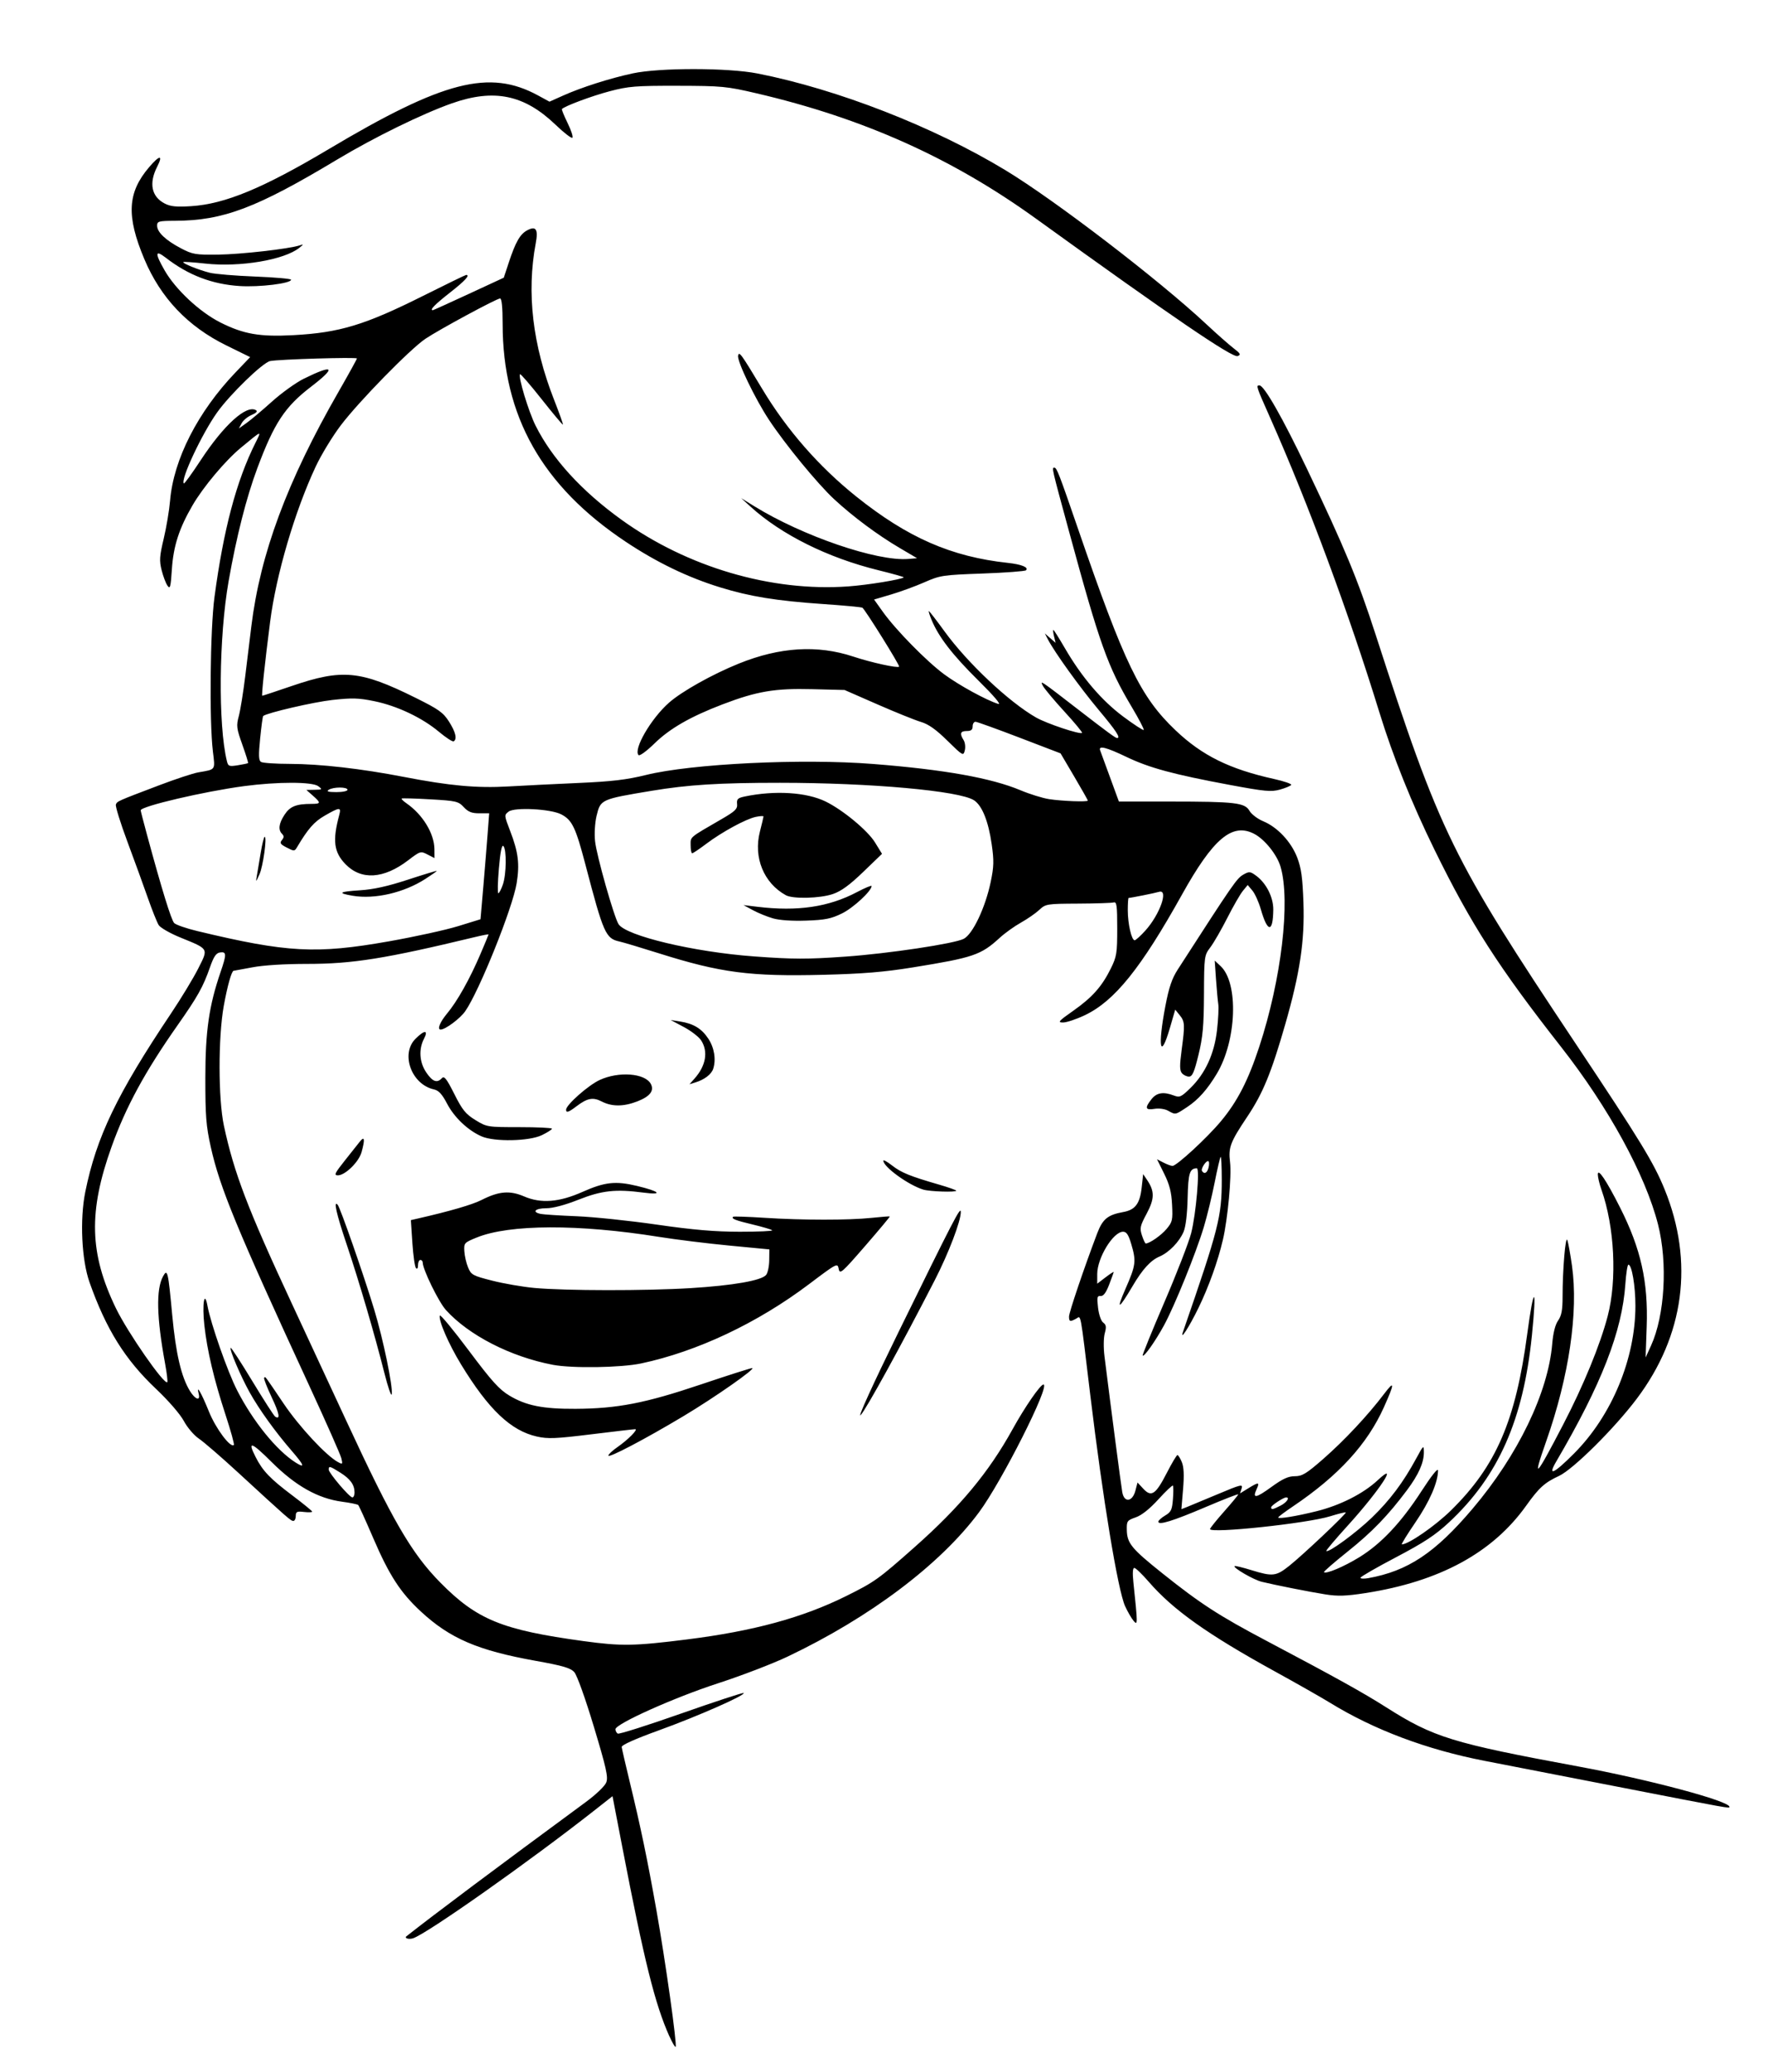 <?xml version="1.0" encoding="UTF-8" standalone="no"?>
<svg
   xmlns:dc="http://purl.org/dc/elements/1.1/"
   xmlns:cc="http://creativecommons.org/ns#"
   xmlns:rdf="http://www.w3.org/1999/02/22-rdf-syntax-ns#"
   xmlns:svg="http://www.w3.org/2000/svg"
   xmlns="http://www.w3.org/2000/svg"
   version="1.1"
   id="svg4211"
   viewBox="0 0 744.094 871.654"
   height="246mm"
   width="210mm">
  <defs
     id="defs4213" />
  <g
     transform="translate(0,-180.709)"
     id="layer1">
    <path
       id="path4805"
       d="m 281.766,1037.577 c -6.131,-13.699 -10.608,-31.673 -19.846,-79.665 l -4.133,-21.472 -7.548,5.932 c -27.499,21.612 -70.664,52.041 -76.411,53.865 -1.803,0.572 -3.797,-0.045 -2.765,-0.857 12.428,-9.771 36.806,-28.01 75.376,-56.392 4.439,-3.266 8.138,-6.807 8.728,-8.354 0.857,-2.246 0.002,-6.075 -5.231,-23.43 -3.625,-12.022 -7.087,-21.67 -8.233,-22.946 -1.598,-1.777 -4.736,-2.696 -16.321,-4.777 -24.298,-4.364 -36.011,-9.399 -48.251,-20.74 -8.616,-7.983 -13.303,-15.21 -20.073,-30.948 -3.142,-7.304 -5.968,-13.536 -6.28,-13.848 -0.312,-0.312 -3.35,-0.938 -6.75,-1.391 -10.203,-1.36 -19.593,-6.635 -29.675,-16.672 -8.666,-8.627 -10.338,-9.138 -6.724,-2.052 2.947,5.776 6.08,9.051 15.297,15.989 4.647,3.498 8.458,6.604 8.469,6.902 0.011,0.299 -1.538,0.361 -3.442,0.139 -2.99,-0.349 -3.462,-0.12 -3.462,1.682 0,1.148 -0.464,2.086 -1.031,2.086 -1.077,0 -2.223,-1.003 -23.205,-20.311 -7.074,-6.509 -14.519,-12.948 -16.544,-14.308 -2.044,-1.373 -4.861,-4.673 -6.333,-7.418 -1.537,-2.868 -6.449,-8.538 -11.692,-13.495 -13.046,-12.338 -21.023,-25.115 -28.001,-44.853 -3.341,-9.45 -4.141,-26.439 -1.79,-38.04 4.692,-23.157 13.324,-41.119 36.086,-75.095 4.28,-6.388 9.435,-14.899 11.457,-18.914 4.324,-8.586 4.628,-8.064 -7.634,-13.078 -4.252,-1.738 -8.306,-4.071 -9.009,-5.184 -0.703,-1.113 -2.758,-6.252 -4.566,-11.42 -1.808,-5.168 -5.687,-15.834 -8.619,-23.701 -2.933,-7.868 -5.109,-14.885 -4.838,-15.594 0.54,-1.406 0.42,-1.353 18.35,-8.157 6.8,-2.581 14.144,-5.001 16.321,-5.379 7.483,-1.299 7.134,-0.804 6.167,-8.748 -1.556,-12.79 -1.162,-51.401 0.664,-65.028 3.818,-28.505 9.188,-48.743 17.189,-64.773 2.727,-5.465 3.041,-5.566 -6.065,1.944 -6.516,5.374 -15.828,16.462 -20.368,24.253 -5.65,9.696 -8.058,17.164 -8.694,26.964 -0.485,7.471 -0.739,8.413 -1.845,6.833 -0.706,-1.007 -1.812,-3.935 -2.46,-6.505 -1.012,-4.019 -0.89,-5.876 0.874,-13.263 1.128,-4.724 2.334,-11.927 2.679,-16.008 1.469,-17.364 11.678,-37.363 27.53,-53.934 l 6.173,-6.453 -9.996,-4.906 c -16.237,-7.969 -27.678,-20.008 -34.55,-36.357 -7.642,-18.182 -7.119,-27.968 2.069,-38.703 4.404,-5.145 5.927,-5.211 3.342,-0.143 -3.558,6.974 -2.404,12.603 3.173,15.488 2.438,1.261 4.906,1.509 11.098,1.116 14.258,-0.904 30.306,-7.552 57.914,-23.99 48.345,-28.785 67.663,-33.733 88.153,-22.582 l 4.78,2.602 5.71,-2.554 c 7.796,-3.488 19.603,-7.254 29.291,-9.344 11.282,-2.433 40.115,-2.409 52.581,0.045 33.673,6.628 74.131,22.412 104.353,40.713 20.912,12.663 64.567,46.12 84.563,64.808 4.371,4.085 9.499,8.612 11.395,10.06 2.924,2.232 3.188,2.736 1.736,3.314 -2.155,0.857 -27.55,-16.443 -84.835,-57.792 -35.396,-25.549 -72.725,-42.286 -117.706,-52.775 -12.571,-2.931 -14.512,-3.116 -33.136,-3.154 -17.744,-0.036 -20.7,0.202 -28.685,2.309 -7.44,1.964 -18.743,6.172 -20.027,7.457 -0.189,0.189 0.877,2.832 2.369,5.874 1.492,3.042 2.405,5.838 2.029,6.213 -0.376,0.376 -3.55,-2.07 -7.055,-5.436 -13.176,-12.653 -25.856,-15.29 -43.587,-9.065 -12.384,4.348 -32.821,14.353 -48.28,23.636 -34.042,20.442 -47.987,25.72 -68.189,25.811 -7.052,0.032 -7.666,0.197 -7.666,2.058 0,2.727 3.593,6.14 10.014,9.511 4.918,2.582 6.098,2.783 15.704,2.668 9.448,-0.113 29.602,-2.393 34.226,-3.872 1.806,-0.578 1.804,-0.541 -0.042,0.963 -6.294,5.128 -25.031,8.285 -39.624,6.675 -4.896,-0.54 -9.061,-0.824 -9.256,-0.631 -0.514,0.508 6.591,3.365 11.223,4.513 2.182,0.541 10.756,1.251 19.052,1.578 8.296,0.327 15.084,0.925 15.084,1.33 0,1.563 -13.325,3.2 -21.649,2.66 -11.629,-0.754 -21.567,-4.554 -31.022,-11.859 -4.585,-3.543 -4.75,-2.084 -0.587,5.213 4.623,8.105 14.816,17.621 23.585,22.021 9.723,4.878 16.557,6.058 30.663,5.294 19.456,-1.053 30.059,-4.268 54.629,-16.562 9.645,-4.826 17.768,-8.775 18.052,-8.775 1.815,0 -0.436,2.451 -6.903,7.516 -6.269,4.91 -8.606,7.32 -7.1,7.32 0.175,0 6.963,-3.078 15.084,-6.84 l 14.766,-6.84 2.067,-6.266 c 2.878,-8.724 4.768,-12.049 7.76,-13.65 3.729,-1.996 4.734,-0.477 3.618,5.465 -3.91,20.813 -1.325,42.78 7.758,65.918 2.177,5.546 3.835,10.206 3.684,10.357 -0.151,0.151 -4.172,-4.656 -8.937,-10.681 -4.765,-6.025 -8.857,-10.761 -9.093,-10.525 -0.914,0.914 3.55,15.692 6.546,21.67 6.972,13.91 19.418,27.527 36.195,39.599 27.681,19.919 63.045,30.312 95.31,28.012 8.137,-0.58 22.543,-2.923 23.431,-3.811 0.164,-0.164 -4.682,-1.526 -10.769,-3.027 -21.264,-5.244 -40.749,-14.936 -53.711,-26.716 l -3.957,-3.596 5.44,3.361 c 20.375,12.588 51.797,23.34 64.962,22.229 l 3.637,-0.307 -7.346,-4.323 c -9.299,-5.473 -19.606,-13.142 -27.558,-20.504 -6.936,-6.422 -20.602,-23.065 -27.431,-33.407 -5.872,-8.893 -13.469,-24.671 -12.993,-26.986 0.41,-1.995 1.234,-0.859 10.158,14.003 10.353,17.242 23.863,32.692 39.59,45.279 21.612,17.295 39.994,25.333 63.815,27.905 5.745,0.62 8.834,1.884 7.607,3.111 -0.404,0.404 -8.625,1.019 -18.27,1.366 -16.741,0.603 -17.85,0.77 -24.46,3.675 -3.808,1.674 -10.139,3.992 -14.069,5.151 l -7.145,2.107 3.682,5.159 c 5.456,7.644 18.435,20.865 25.853,26.335 6.222,4.587 17.712,10.876 22.71,12.43 1.471,0.457 -1.705,-3.279 -8.51,-10.009 -10.757,-10.639 -16.56,-18.166 -19.528,-25.328 -0.845,-2.04 -1.36,-3.709 -1.144,-3.709 0.216,0 3.195,3.857 6.621,8.572 9.65,13.282 27.156,29.741 38.513,36.211 4.483,2.554 18.532,7.243 19.325,6.45 0.235,-0.234 -3.099,-4.266 -7.407,-8.96 -4.308,-4.693 -8.382,-9.558 -9.051,-10.81 -1.381,-2.58 -1.147,-2.424 14.938,10.02 11.893,9.2 15.612,11.93 16.255,11.93 1.646,0 -0.24,-2.887 -7.775,-11.898 -7.9,-9.447 -18.557,-24.252 -21.339,-29.645 l -1.276,-2.473 2.27,1.978 2.27,1.978 -0.662,-2.72 c -0.364,-1.496 -0.491,-2.72 -0.282,-2.72 0.209,0 2.402,3.48 4.874,7.734 7.063,12.155 15.439,21.971 24.514,28.727 4.495,3.346 8.379,5.878 8.631,5.626 0.252,-0.252 -2.024,-4.617 -5.057,-9.701 -10.07,-16.875 -13.431,-26.274 -26.286,-73.505 -7.521,-27.635 -7.405,-27.131 -6.246,-27.131 0.993,0 1.974,2.53 9.776,25.223 19.74,57.416 26.409,71.208 41.244,85.3 11.173,10.613 22.691,16.298 41.448,20.458 4.224,0.937 7.463,2.055 7.197,2.486 -0.266,0.43 -2.387,1.315 -4.713,1.965 -3.703,1.035 -6.323,0.792 -21.044,-1.947 -23.755,-4.421 -33.96,-7.181 -43.541,-11.775 -8.565,-4.107 -11.918,-4.943 -11.106,-2.767 0.254,0.68 2.131,5.799 4.172,11.375 l 3.711,10.139 21.404,0.009 c 27.625,0.011 31.59,0.473 33.56,3.905 0.826,1.44 3.422,3.412 5.769,4.382 6.01,2.486 11.755,8.614 14.313,15.268 1.705,4.435 2.257,8.422 2.627,18.968 0.565,16.112 -1.468,29.677 -7.685,51.297 -5.861,20.381 -9.388,28.958 -15.924,38.73 -7.21,10.779 -8.042,12.975 -7.277,19.213 0.707,5.77 -0.955,23.777 -3.009,32.601 -2.11,9.066 -5.96,19.799 -10.3,28.715 -3.921,8.055 -7.963,14.278 -6.469,9.959 14.998,-43.356 16.292,-48.432 16.292,-63.922 0,-5.554 -0.216,-9.882 -0.48,-9.618 -0.264,0.264 -1.398,5.123 -2.519,10.798 -1.122,5.675 -3.173,14.101 -4.558,18.725 -3.262,10.886 -12.37,33.358 -16.797,41.444 -3.66,6.685 -8.31,13.264 -8.933,12.64 -0.204,-0.204 3.898,-10.294 9.116,-22.423 5.218,-12.128 10.301,-25.232 11.295,-29.12 2.033,-7.95 3.715,-27.279 2.371,-27.255 -3.012,0.052 -3.621,2.025 -3.864,12.51 -0.156,6.71 -0.796,12.052 -1.703,14.2 -1.783,4.222 -6.171,8.734 -10.138,10.424 -3.721,1.585 -7.141,5.326 -11.265,12.324 -5.929,10.061 -7.141,10.584 -3.083,1.332 4.417,-10.072 4.619,-11.64 2.441,-18.975 -1.149,-3.869 -1.988,-5.125 -3.423,-5.125 -4.161,0 -10.881,11.006 -10.881,17.822 l 0,4.04 3.462,-2.641 c 1.904,-1.452 3.462,-2.476 3.461,-2.276 -4.5e-4,0.201 -0.856,2.59 -1.902,5.31 -1.32,3.435 -2.416,4.897 -3.588,4.787 -1.462,-0.137 -1.607,0.522 -1.083,4.946 0.347,2.933 1.273,5.593 2.176,6.254 1.25,0.915 1.384,1.831 0.652,4.481 -0.528,1.912 -0.579,6.058 -0.119,9.731 2.814,22.494 6.989,54.385 7.48,57.145 0.809,4.544 4.307,4.096 5.546,-0.709 l 0.87,-3.376 2.451,2.643 c 3.388,3.654 5.209,2.415 9.911,-6.743 2.1,-4.091 4.098,-7.44 4.44,-7.442 0.342,-0.002 1.174,1.328 1.848,2.957 0.859,2.074 1.016,5.484 0.525,11.385 l -0.702,8.423 2.315,-0.907 c 1.273,-0.499 7.125,-2.934 13.003,-5.411 9.723,-4.098 10.628,-4.316 10.024,-2.413 l -0.664,2.091 3.446,-2.13 c 4.413,-2.727 4.904,-2.679 3.525,0.347 -1.858,4.078 -0.33,3.853 6.226,-0.917 4.713,-3.429 7.104,-4.527 9.861,-4.527 3.11,0 4.854,-1.062 11.993,-7.303 8.847,-7.734 18.82,-18.39 25.591,-27.344 4.501,-5.952 4.474,-4.538 -0.11,5.653 -7.019,15.606 -19.126,28.795 -38.294,41.715 -3.4,2.292 -6.182,4.378 -6.182,4.637 0,0.728 7.609,-0.512 16.152,-2.632 9.939,-2.466 19.677,-7.397 25.697,-13.01 9.39,-8.756 0.631,4.524 -12.549,19.027 -5.176,5.695 -9.249,10.517 -9.051,10.715 0.889,0.889 12.572,-7.665 19.181,-14.044 7.598,-7.333 13.193,-14.79 18.636,-24.833 3.099,-5.719 3.217,-5.817 3.239,-2.688 0.03,4.4 -2.21,9.438 -7.114,15.997 -7.961,10.647 -14.67,17.588 -24.934,25.794 -5.707,4.563 -10.202,8.47 -9.991,8.681 0.879,0.879 8.393,-2.293 14.885,-6.284 9.19,-5.65 17.607,-14.592 26.127,-27.758 4.256,-6.576 6.975,-9.978 6.979,-8.73 0.013,4.921 -3.528,13.069 -9.45,21.742 -3.51,5.141 -6.108,9.348 -5.773,9.348 2.81,0 14.083,-7.799 20.732,-14.342 18.97,-18.668 27.169,-37.657 32.058,-74.246 2.8,-20.956 4.103,-20.489 1.952,0.699 -3.61,35.551 -14.123,59.259 -34.848,78.585 -5.767,5.377 -10.519,8.509 -22.317,14.71 -8.245,4.333 -14.99,8.216 -14.99,8.63 0,0.414 1.447,0.495 3.215,0.181 16.709,-2.972 28.201,-10.612 44.002,-29.253 19.083,-22.513 31.78,-48.823 33.5,-69.413 0.379,-4.536 1.257,-7.997 2.468,-9.723 1.435,-2.046 1.88,-4.407 1.88,-9.987 0,-11.469 1.223,-26.003 2.008,-23.859 0.384,1.048 1.263,5.908 1.953,10.798 2.75,19.476 -1.227,46.525 -10.864,73.883 -5.94,16.863 -4.598,15.529 7.199,-7.16 8.504,-16.354 15.516,-33.437 18.684,-45.518 4.009,-15.287 2.915,-37.546 -2.617,-53.219 -0.84,-2.38 -1.528,-5.266 -1.528,-6.412 0,-2.849 3.578,2.471 9.363,13.924 8.775,17.371 11.869,31.218 11.204,50.156 l -0.454,12.931 2.276,-4.98 c 5.801,-12.694 7.076,-34.797 2.943,-51.026 -5.291,-20.78 -20.773,-49.123 -40.766,-74.628 -26.424,-33.711 -37.927,-51.623 -53.313,-83.017 -9.63,-19.648 -17.457,-39.162 -23.212,-57.864 -12.902,-41.932 -29.794,-87.474 -45.913,-123.787 -5.984,-13.48 -6.057,-13.701 -4.544,-13.701 1.98,0 9.778,13.686 20.009,35.114 15.914,33.331 21.331,46.409 28.886,69.733 27.204,83.992 31.977,93.748 84.193,172.108 27.306,40.978 32.876,50.102 37.447,61.337 12.413,30.512 8.299,61.442 -11.71,88.041 -9.372,12.459 -26.751,29.711 -32.731,32.493 -6.108,2.841 -8.395,4.916 -13.874,12.586 -14.115,19.761 -36.398,31.86 -67.622,36.715 -8.142,1.266 -11.638,1.382 -16.815,0.556 -6.899,-1.1 -20.984,-3.889 -26.822,-5.311 -3.399,-0.827 -12.148,-5.885 -11.427,-6.605 0.201,-0.201 3.348,0.556 6.994,1.683 9.022,2.786 10.458,2.629 15.976,-1.757 5.848,-4.647 24.271,-22.047 23.82,-22.497 -0.179,-0.179 -3.13,0.548 -6.559,1.616 -9.637,2.999 -50.556,7.353 -50.556,5.378 0,-0.388 2.671,-3.717 5.935,-7.399 3.264,-3.682 5.935,-6.92 5.935,-7.197 0,-0.277 -6.15,2.115 -13.667,5.314 -13.905,5.918 -19.963,7.792 -19.963,6.177 0,-0.495 1.292,-1.663 2.872,-2.596 2.477,-1.463 2.927,-2.411 3.275,-6.89 0.222,-2.856 0.216,-5.416 -0.013,-5.688 -0.229,-0.272 -2.973,2.318 -6.098,5.755 -3.676,4.042 -7.043,6.723 -9.536,7.591 -3.634,1.266 -3.849,1.567 -3.774,5.29 0.113,5.623 1.962,7.876 15.018,18.297 16.011,12.78 23.712,17.772 43.755,28.362 29.126,15.39 40.65,21.788 50.414,27.989 19.928,12.657 27.798,15.077 81.061,24.926 29.61,5.476 63.383,14.502 63.383,16.941 0,0.721 0.889,0.881 -47.478,-8.541 -22.033,-4.292 -46.99,-9.146 -55.461,-10.787 -24.441,-4.734 -46.641,-13.071 -65.212,-24.49 -3.536,-2.174 -13.996,-8.116 -23.244,-13.203 -28.201,-15.513 -42.765,-25.855 -52.923,-37.58 -2.825,-3.261 -5.595,-5.93 -6.156,-5.93 -0.655,0 -0.797,2.119 -0.397,5.935 1.871,17.841 1.874,18.464 0.079,16.321 -0.911,-1.088 -2.513,-3.858 -3.558,-6.155 -3.035,-6.668 -9.409,-45.304 -14.656,-88.845 -4.378,-36.33 -3.808,-33.26 -5.966,-32.105 -2.584,1.383 -2.972,1.262 -2.972,-0.93 0,-1.741 6.363,-20.524 11.836,-34.938 2.312,-6.09 4.441,-7.832 11.026,-9.022 4.991,-0.902 6.958,-3.513 7.7,-10.223 l 0.632,-5.716 1.699,2.525 c 3.16,4.697 3.107,7.875 -0.235,14.121 -2.774,5.183 -2.973,6.106 -1.968,9.149 0.614,1.862 1.327,3.385 1.584,3.385 1.614,0 6.478,-3.384 8.757,-6.092 2.474,-2.94 2.661,-3.757 2.334,-10.23 -0.27,-5.352 -1.072,-8.479 -3.35,-13.077 l -2.995,-6.043 2.708,1.401 c 1.49,0.77 3.207,1.401 3.817,1.401 1.749,0 14.477,-11.728 20.326,-18.73 6.964,-8.336 11.513,-17.167 16.207,-31.461 9.293,-28.301 13.177,-61.127 8.95,-75.65 -1.484,-5.099 -6.696,-11.592 -11.15,-13.892 -9.195,-4.748 -17.203,1.991 -30.291,25.489 -17.303,31.065 -28.395,44.85 -40.887,50.812 -3.567,1.702 -7.716,3.095 -9.219,3.095 -2.416,0 -1.924,-0.569 4.225,-4.887 8.049,-5.653 12.126,-10.235 15.89,-17.863 2.449,-4.963 2.685,-6.438 2.685,-16.815 0,-9.642 -0.226,-11.31 -1.484,-10.948 -0.816,0.235 -7.574,0.458 -15.019,0.495 -13.187,0.065 -13.607,0.134 -16.321,2.656 -1.532,1.424 -5.011,3.831 -7.731,5.35 -2.72,1.518 -6.726,4.392 -8.902,6.385 -7.92,7.255 -11.052,8.321 -36.598,12.452 -12.077,1.953 -20.986,2.689 -37.606,3.107 -30.818,0.774 -43.258,-0.848 -69.182,-9.023 -7.637,-2.408 -15.12,-4.649 -16.63,-4.978 -5.823,-1.272 -6.734,-3.328 -14.335,-32.321 -4.128,-15.747 -5.605,-18.811 -10.216,-21.195 -4.414,-2.282 -19.582,-3.07 -22.115,-1.148 -1.906,1.446 -1.897,1.563 0.681,8.256 3.385,8.792 3.997,13.736 2.701,21.847 -1.651,10.333 -15.765,45.467 -21.644,53.878 -2.172,3.108 -8.359,7.721 -10.354,7.721 -1.57,0 -0.291,-3.158 2.756,-6.805 4.234,-5.068 9.486,-14.425 13.949,-24.851 1.903,-4.446 3.46,-8.208 3.46,-8.361 0,-0.152 -2.559,0.339 -5.687,1.093 -37.817,9.11 -51.541,11.305 -70.656,11.302 -9.528,-0.002 -18.433,0.556 -23.084,1.446 -4.165,0.797 -7.701,1.449 -7.859,1.449 -0.841,0 -2.671,6.523 -4.164,14.837 -2.367,13.183 -2.332,39.123 0.068,50.334 4.26,19.895 10.017,34.968 28.565,74.79 7.348,15.777 17.69,38.032 22.981,49.456 19.449,41.993 27.469,55.774 39.605,68.055 15.392,15.576 25.937,19.873 60.292,24.57 15.876,2.171 21.262,2.082 43.521,-0.718 27.937,-3.514 48.605,-9.147 66.903,-18.232 12.059,-5.988 13.522,-7.034 28.951,-20.706 19.038,-16.869 31.147,-31.449 41.119,-49.508 5.171,-9.364 11.682,-18.793 12.978,-18.793 3.07,0 -17.507,40.791 -27.112,53.746 -16.243,21.907 -45.86,44.228 -80.586,60.735 -6.302,2.996 -19.5,8.054 -29.329,11.242 -18.297,5.933 -43.093,17.046 -43.093,19.312 0,0.682 0.434,1.508 0.965,1.836 0.531,0.328 12.567,-3.485 26.747,-8.474 14.18,-4.988 25.991,-8.861 26.247,-8.605 0.877,0.877 -19.433,9.823 -35.455,15.617 -10.196,3.687 -15.976,6.271 -15.881,7.099 0.082,0.716 1.55,7.088 3.261,14.16 4.755,19.643 7.488,32.76 11.337,54.402 3.803,21.386 8.799,56.902 8.103,57.599 -0.236,0.236 -1.392,-1.722 -2.569,-4.351 z M 538.984,814.174 c 2.559,-1.323 3.991,-3.437 2.329,-3.437 -1.157,0 -6.335,3.408 -6.335,4.17 0,1.105 0.699,0.977 4.006,-0.733 z m -389.764,-5.48 c 0,-3.237 -1.762,-5.709 -5.958,-8.357 -4.401,-2.778 -4.923,-2.919 -4.923,-1.329 0,1.436 8.748,11.729 9.968,11.729 0.502,0 0.913,-0.919 0.913,-2.043 z m 513.31,-16.503 c 15.839,-15.918 25.763,-39.832 25.763,-62.082 0,-8.387 -1.517,-17.295 -2.945,-17.295 -0.403,0 -0.982,3.672 -1.287,8.16 -1.352,19.875 -10.02,42.12 -29.1,74.678 -3.762,6.42 -1.01,5.161 7.57,-3.461 z m -539.696,-0.98 c -6.926,-7.992 -13.679,-17.359 -17.709,-24.565 -3.764,-6.731 -8.666,-18.215 -8.042,-18.84 0.216,-0.216 4.315,6.082 9.109,13.996 4.794,7.914 9.121,14.64 9.617,14.946 2.287,1.413 1.802,-1.237 -1.51,-8.242 -1.979,-4.187 -3.388,-7.822 -3.132,-8.078 0.579,-0.579 -0.154,-1.548 8.258,10.909 6.567,9.726 17.906,21.906 22.86,24.557 1.904,1.019 2.002,0.897 1.362,-1.673 -0.38,-1.525 -6.447,-15.235 -13.482,-30.467 -30.534,-66.112 -37.634,-83.312 -41.441,-100.396 -1.984,-8.905 -2.312,-13.065 -2.301,-29.179 0.013,-19.734 1.551,-30.368 6.45,-44.607 2.518,-7.317 2.482,-8.526 -0.241,-8.132 -1.684,0.244 -2.663,1.679 -4.263,6.251 -2.897,8.278 -5.142,12.29 -13.684,24.455 -13.682,19.485 -21.683,34.208 -27.698,50.967 -9.823,27.371 -9.362,44.975 1.783,68 4.95,10.227 20.412,32.47 21.638,31.127 0.233,-0.255 -0.19,-3.803 -0.941,-7.883 -3.553,-19.317 -3.832,-31.139 -0.866,-36.598 1.875,-3.449 2.161,-2.246 3.89,16.334 1.498,16.104 3.801,25.95 7.457,31.885 2.253,3.657 4.51,4.331 3.664,1.094 -1.102,-4.213 1.196,-0.196 4.326,7.561 2.886,7.153 9.081,15.437 10.49,14.027 0.268,-0.268 -1.314,-5.981 -3.515,-12.697 -4.841,-14.772 -7.7,-26.851 -8.905,-37.619 -0.994,-8.885 0.024,-15.199 1.319,-8.181 1.394,7.552 8.473,27.731 12.454,35.502 6.735,13.145 16.678,25.395 24.707,30.442 4.048,2.544 3.571,1.135 -1.658,-4.897 z M 508.612,672.057 c 0.314,-1.2 0.329,-2.424 0.035,-2.719 -0.776,-0.776 -3.378,3.054 -2.757,4.057 0.925,1.496 2.137,0.9 2.723,-1.339 z M 355.761,583.204 c 18.12,-1.278 45.912,-5.454 49.849,-7.49 3.786,-1.958 9.075,-13.095 11.326,-23.848 1.363,-6.508 1.433,-8.954 0.454,-15.834 -1.387,-9.754 -4.036,-16.368 -7.453,-18.606 -6.08,-3.983 -43.488,-7.355 -81.687,-7.362 -25.498,-0.005 -38.57,0.81 -53.907,3.358 -21.48,3.569 -21.602,3.624 -23.267,10.563 -0.7,2.92 -0.972,7.475 -0.636,10.662 0.63,5.973 7.926,31.756 9.87,34.876 3.065,4.921 31.701,11.744 57.06,13.596 16.596,1.212 22.236,1.224 38.39,0.084 z m -30.477,-16.104 c -2.448,-0.711 -6.231,-2.256 -8.408,-3.434 l -3.956,-2.141 5.935,0.719 c 16.776,2.032 29.929,0.088 41.79,-6.175 3.4,-1.795 6.182,-2.95 6.182,-2.567 0,2.073 -7.711,9.206 -12.468,11.533 -4.579,2.24 -7.083,2.743 -15.059,3.023 -5.94,0.208 -11.253,-0.155 -14.017,-0.958 z m 5.44,-9.74 c -9.296,-5.129 -13.687,-15.89 -10.909,-26.734 0.832,-3.247 1.513,-6.126 1.513,-6.398 0,-0.271 -1.447,-0.193 -3.215,0.174 -4.164,0.864 -14.303,6.376 -20.926,11.377 -2.87,2.167 -5.511,3.94 -5.87,3.94 -0.359,0 -0.652,-1.522 -0.652,-3.381 0,-3.66 -0.819,-2.97 13.119,-11.043 5.663,-3.28 6.649,-4.247 6.429,-6.302 -0.22,-2.053 0.275,-2.54 3.202,-3.155 12.652,-2.655 25.99,-1.832 34.06,2.103 7.236,3.528 17.682,12.175 20.773,17.196 l 2.964,4.814 -7.929,7.636 c -5.734,5.522 -9.264,8.091 -12.754,9.281 -5.451,1.857 -16.819,2.14 -19.805,0.493 z m -167.121,19.427 c 10.858,-1.917 23.992,-4.795 29.188,-6.397 l 9.447,-2.912 1.167,-13.633 c 0.642,-7.498 1.46,-17.528 1.817,-22.288 l 0.65,-8.655 -4.14,0 c -3.201,0 -4.687,-0.591 -6.553,-2.604 -2.257,-2.435 -3.17,-2.648 -14.048,-3.275 -6.399,-0.369 -11.83,-0.522 -12.069,-0.341 -0.239,0.182 0.651,1.078 1.978,1.992 6.858,4.723 11.75,12.747 11.788,19.337 l 0.022,3.735 -2.936,-1.518 c -2.866,-1.482 -3.059,-1.424 -8.16,2.469 -10.282,7.847 -19.75,8.425 -26.355,1.611 -4.892,-5.047 -5.516,-9.946 -2.631,-20.664 0.919,-3.415 0.238,-3.392 -6.03,0.203 -4.533,2.6 -7.089,5.51 -11.787,13.422 -0.969,1.632 -1.205,1.635 -4.274,0.048 -2.699,-1.396 -3.043,-1.927 -2.033,-3.144 0.92,-1.109 0.937,-1.742 0.07,-2.609 -1.731,-1.731 -1.385,-4.368 1.064,-8.104 2.271,-3.465 4.891,-4.515 11.267,-4.515 4.044,0 4.115,-0.4 0.618,-3.478 l -2.72,-2.394 3.462,-0.063 c 3.26,-0.059 3.35,-0.147 1.542,-1.515 -2.506,-1.895 -17.106,-1.909 -31.223,-0.03 -16.804,2.238 -43.514,8.49 -43.514,10.186 0,0.269 1.162,4.777 2.582,10.019 6.293,23.229 10.281,36.171 11.531,37.42 0.742,0.742 5.103,2.25 9.691,3.352 37.847,9.089 49.998,9.744 80.59,4.343 z m -15.107,-19.186 c -6.652,-1.115 -5.861,-1.737 2.925,-2.299 5.789,-0.37 11.73,-1.684 20.301,-4.49 6.664,-2.181 12.117,-3.836 12.117,-3.677 0,0.159 -2.182,1.689 -4.848,3.4 -9.039,5.8 -21.212,8.62 -30.495,7.065 z m -40.38,-8.486 c 0.275,-1.632 1.003,-5.972 1.616,-9.644 0.613,-3.672 1.356,-6.677 1.651,-6.677 1.066,0 -0.66,12.448 -2.195,15.826 -1.543,3.397 -1.563,3.406 -1.072,0.495 z m 373.927,23.133 c 6.14,-6.796 9.93,-17.621 5.704,-16.292 -1.556,0.489 -11.862,2.556 -12.746,2.556 -0.198,0 -0.357,2.337 -0.354,5.193 0.006,5.701 1.591,12.611 2.893,12.611 0.455,0 2.481,-1.831 4.503,-4.068 z M 211.656,552.824 c 1.487,-4.363 1.611,-14.736 0.194,-16.153 -0.656,-0.656 -1.288,2.507 -1.888,9.438 -0.496,5.733 -0.602,10.424 -0.236,10.424 0.366,0 1.234,-1.669 1.929,-3.709 z m 246.17,-35.275 c 0,-0.225 -2.58,-4.786 -5.734,-10.137 l -5.734,-9.728 -17.263,-6.611 c -9.495,-3.636 -17.819,-6.641 -18.499,-6.678 -0.68,-0.037 -1.236,0.823 -1.236,1.911 0,1.451 -0.659,1.978 -2.473,1.978 -2.71,0 -3.075,1.042 -1.339,3.821 0.624,0.999 0.851,2.942 0.505,4.319 -0.612,2.438 -0.805,2.331 -7.324,-4.074 -4.81,-4.725 -7.947,-6.948 -11.138,-7.894 -2.443,-0.724 -10.674,-4.043 -18.29,-7.376 l -13.848,-6.06 -13.703,-0.347 c -15.659,-0.397 -23.216,0.885 -37.608,6.376 -13.55,5.171 -22.242,10.159 -28.682,16.461 -3.229,3.159 -6.243,5.372 -6.698,4.917 -2.348,-2.348 5.228,-15.401 12.815,-22.079 5.419,-4.77 18.328,-11.99 29.448,-16.471 17.231,-6.944 33.024,-7.903 48.074,-2.92 7.615,2.521 18.619,4.939 19.314,4.244 0.426,-0.426 -14.337,-24.103 -15.461,-24.797 -0.409,-0.253 -7.827,-0.947 -16.485,-1.542 -19.732,-1.357 -30.846,-3.159 -43.422,-7.038 -13.646,-4.209 -26.652,-10.492 -39.683,-19.17 -35.197,-23.44 -51.811,-52.85 -51.823,-91.736 -0.002,-6.894 -0.375,-10.633 -1.062,-10.633 -1.412,0 -25.557,13.032 -31.407,16.952 -6.467,4.333 -28.093,26.443 -35.69,36.49 -3.485,4.608 -8.212,12.385 -10.505,17.281 -8.812,18.82 -16.653,45.498 -19.186,65.282 -2.25,17.57 -3.693,31.157 -3.309,31.157 0.215,0 5.815,-1.854 12.444,-4.119 21.244,-7.26 28.815,-6.54 51.992,4.945 9.78,4.846 11.688,6.198 14.122,10.001 2.812,4.393 3.534,7.405 2.003,8.351 -0.446,0.276 -3.228,-1.523 -6.182,-3.996 -7.11,-5.955 -17.569,-10.912 -27.209,-12.896 -6.618,-1.362 -9.372,-1.441 -17.727,-0.508 -7.944,0.887 -27.416,5.403 -29.053,6.737 -0.203,0.165 -0.78,4.398 -1.282,9.407 -0.719,7.167 -0.64,9.279 0.369,9.919 0.705,0.447 6.192,0.82 12.192,0.828 12.595,0.018 30.06,2.011 47.857,5.462 19.346,3.752 30.776,4.796 44.073,4.026 6.544,-0.379 19.911,-1.042 29.703,-1.473 13.874,-0.611 20.097,-1.351 28.19,-3.35 19.216,-4.747 65.562,-6.995 95.554,-4.635 29.922,2.354 49.733,5.887 62.1,11.073 3.869,1.623 9.261,3.297 11.981,3.721 5.448,0.849 16.321,1.254 16.321,0.608 z m -311.574,-4.537 c 0,-1.264 -5.957,-1.264 -7.913,0 -1.073,0.693 -0.183,0.963 3.215,0.974 2.584,0.008 4.698,-0.43 4.698,-0.974 z M 104.404,501.777 c 0.145,-0.145 -0.944,-3.643 -2.419,-7.773 -2.446,-6.848 -2.576,-7.907 -1.479,-12.008 0.662,-2.474 1.873,-9.972 2.691,-16.662 0.818,-6.69 1.979,-16.17 2.578,-21.066 3.742,-30.551 15.083,-61.071 36.647,-98.625 4.283,-7.458 7.787,-13.806 7.787,-14.107 0,-0.633 -32.94,0.348 -36.529,1.088 -3.102,0.639 -16.853,13.972 -22.314,21.634 -6.401,8.982 -15.491,28.369 -14,29.86 0.23,0.23 3.402,-4.138 7.051,-9.706 9.758,-14.893 19.345,-23.564 23.329,-21.101 0.753,0.465 0.095,1.176 -1.844,1.991 -1.658,0.697 -3.546,2.261 -4.196,3.475 l -1.181,2.208 3.271,-2.329 c 1.799,-1.281 6.607,-5.329 10.683,-8.996 4.077,-3.667 10.112,-7.997 13.411,-9.622 12.647,-6.231 13.824,-4.894 2.994,3.401 -10.966,8.399 -15.501,15.275 -22.576,34.229 -4.625,12.389 -8.777,28.722 -12.089,47.557 -4.115,23.397 -4.465,60.48 -0.715,75.775 0.519,2.118 0.94,2.272 4.604,1.686 2.218,-0.355 4.152,-0.763 4.296,-0.908 z m 151.641,291.367 c 0,-0.512 1.721,-2.123 3.825,-3.581 4.397,-3.047 8.824,-7.503 7.476,-7.524 -0.503,-0.008 -8.801,0.956 -18.44,2.143 -14.996,1.846 -18.308,1.982 -22.952,0.943 -10.961,-2.453 -20.363,-11.398 -31.934,-30.382 -5.224,-8.571 -9.561,-18.565 -8.907,-20.526 0.197,-0.592 5.68,6.035 12.185,14.726 9.668,12.918 12.792,16.381 17.12,18.974 7.027,4.211 14.056,5.614 27.78,5.547 17.594,-0.086 29.394,-2.374 52.662,-10.214 11.286,-3.802 21.035,-6.913 21.666,-6.913 1.91,0 -15.664,12.298 -28.871,20.204 -16.105,9.64 -31.609,17.785 -31.609,16.605 z M 377.993,741.499 c 23.356,-47.627 26.312,-53.337 26.372,-50.943 0.095,3.775 -5.104,17.411 -11.037,28.95 -14.13,27.481 -28.882,54.323 -31.114,56.613 -1.411,1.447 5.133,-12.909 15.779,-34.619 z m -216.274,16.689 c -4.03,-16.005 -10.705,-38.735 -15.927,-54.235 -4.221,-12.528 -5.556,-18.475 -3.662,-16.312 1.101,1.258 11.025,29.723 15.375,44.102 3.801,12.565 7.87,32.22 7.365,35.579 -0.175,1.163 -1.593,-2.948 -3.15,-9.135 z m 70.925,-3.249 c -17.756,-3.39 -35.364,-12.416 -44.977,-23.057 -3.067,-3.395 -9.763,-17.103 -9.763,-19.988 0,-0.582 -0.445,-1.058 -0.989,-1.058 -0.544,0 -0.989,0.979 -0.989,2.176 0,1.298 -0.348,1.797 -0.864,1.236 -0.475,-0.517 -1.151,-5.269 -1.502,-10.56 l -0.638,-9.621 2.738,-0.625 c 13.755,-3.141 23.058,-5.846 27.024,-7.855 7.312,-3.705 11.871,-4.081 17.922,-1.479 7.099,3.054 14.706,2.459 24.558,-1.921 9.389,-4.174 13.904,-4.667 22.935,-2.504 9.603,2.299 11.203,3.918 2.782,2.816 -11.815,-1.547 -17.535,-0.926 -27.411,2.976 -5.754,2.274 -10.766,3.601 -13.6,3.601 -4.653,0 -6.165,1.599 -2.263,2.393 1.224,0.249 8.012,0.684 15.084,0.966 7.072,0.282 22.206,1.862 33.63,3.511 15.438,2.228 24.433,3.001 35.031,3.009 7.843,0.006 13.98,-0.268 13.638,-0.61 -0.342,-0.342 -4.03,-1.434 -8.196,-2.426 -7.307,-1.741 -9.12,-2.459 -8.245,-3.267 0.227,-0.209 6.199,-0.007 13.271,0.448 16.022,1.032 35.269,1.041 45.005,0.022 4.08,-0.427 7.53,-0.696 7.667,-0.597 0.136,0.099 -4.535,5.69 -10.382,12.425 -9.874,11.374 -10.666,12.06 -11.129,9.635 -0.491,-2.571 -0.682,-2.472 -12.534,6.464 -21.655,16.328 -47,28.293 -70.556,33.309 -8.522,1.814 -29.106,2.136 -37.249,0.581 z m 58.02,-32.258 c 17.87,-1.106 29.806,-3.191 31.762,-5.549 0.693,-0.835 1.285,-3.594 1.316,-6.132 l 0.057,-4.615 -16.815,-1.606 c -9.248,-0.883 -22.601,-2.534 -29.674,-3.668 -33.802,-5.419 -62.908,-5.316 -76.657,0.271 -5.267,2.14 -5.433,2.324 -5.229,5.778 0.116,1.962 0.831,5.05 1.588,6.861 1.285,3.075 1.96,3.442 10.174,5.527 4.839,1.229 12.804,2.604 17.7,3.056 12.998,1.2 46.979,1.24 65.777,0.076 z m 97.917,-41.454 c -6.263,-1.905 -16.809,-9.548 -16.809,-12.182 0,-0.459 1.669,0.468 3.709,2.061 3.832,2.992 7.506,4.485 19.782,8.037 3.944,1.141 7.171,2.285 7.171,2.541 0,0.741 -11.12,0.374 -13.854,-0.458 z M 144.95,669.224 c 2.62,-3.302 5.533,-6.974 6.473,-8.16 2.024,-2.555 2.268,-1.083 0.734,4.439 -1.138,4.098 -6.903,9.725 -9.962,9.725 -1.717,0 -1.317,-0.873 2.755,-6.004 z m 57.75,-10.383 c -5.695,-2.471 -11.486,-7.942 -14.5,-13.698 -2.131,-4.07 -3.552,-5.623 -5.545,-6.061 -9.476,-2.081 -14.174,-14.92 -7.795,-21.3 3.797,-3.797 5.534,-3.784 3.563,0.027 -2.288,4.425 -1.902,9.892 0.999,14.162 2.636,3.88 4.514,4.562 6.552,2.38 0.994,-1.064 1.981,0.191 5.232,6.655 3.387,6.734 4.759,8.429 8.873,10.956 4.798,2.947 5.057,2.989 18.543,2.989 7.522,0 13.678,0.294 13.68,0.654 0.002,0.359 -1.917,1.584 -4.265,2.72 -5.302,2.567 -19.924,2.865 -25.337,0.517 z M 491.562,648.015 c -1.357,-0.746 -3.784,-1.072 -5.687,-0.763 -3.854,0.625 -4.164,-0.359 -1.27,-4.038 2.198,-2.794 4.998,-3.262 9.43,-1.577 2.461,0.936 3.1,0.644 7.041,-3.215 6.221,-6.09 9.99,-14.331 11.131,-24.335 0.515,-4.519 0.753,-9.414 0.527,-10.878 -0.226,-1.464 -0.655,-6.189 -0.955,-10.501 l -0.545,-7.84 2.506,2.354 c 7.622,7.16 6.728,31.388 -1.672,45.325 -3.985,6.613 -7.749,10.838 -12.394,13.915 -5.133,3.4 -4.851,3.346 -8.113,1.552 z m -253.321,-0.392 c 0,-2.027 9.284,-10.251 14.108,-12.497 8.015,-3.732 19.136,-2.891 21.556,1.63 1.535,2.869 -0.336,5.288 -5.696,7.364 -5.776,2.237 -10.689,2.247 -14.974,0.032 -3.666,-1.896 -6.074,-1.434 -10.636,2.039 -3.287,2.502 -4.358,2.855 -4.358,1.432 z m 54.031,-13.074 c 4.841,-5.408 5.88,-11.424 2.788,-16.142 -0.955,-1.458 -4.227,-3.975 -7.27,-5.594 l -5.533,-2.942 3.922,0.617 c 5.691,0.895 9.106,2.966 11.932,7.236 2.514,3.799 3.315,8.721 2.06,12.658 -0.744,2.335 -3.667,4.57 -7.528,5.756 l -2.473,0.76 2.102,-2.348 z m 205.14,-2.323 c -0.936,-1.128 -0.963,-3.295 -0.121,-9.554 1.463,-10.872 1.396,-12.129 -0.795,-14.834 l -1.884,-2.327 -2.225,7.657 c -4.045,13.922 -5.237,8.25 -1.922,-9.147 1.496,-7.849 2.758,-11.583 5.193,-15.357 23.589,-36.569 24.876,-38.428 27.693,-40.009 2.419,-1.358 2.86,-1.311 5.4,0.572 4.215,3.126 7.192,9.068 7.131,14.229 -0.117,9.795 -2.4,9.738 -5.228,-0.13 -0.878,-3.063 -2.484,-6.624 -3.568,-7.913 l -1.971,-2.343 -2.03,2.473 c -1.117,1.36 -4.064,6.479 -6.549,11.375 -2.485,4.896 -5.695,10.46 -7.133,12.364 -2.571,3.406 -2.615,3.727 -2.691,19.782 -0.063,13.389 -0.478,17.964 -2.308,25.47 -1.783,7.311 -2.588,9.149 -4.006,9.149 -0.976,0 -2.319,-0.656 -2.985,-1.459 z"
       style="fill:#000000" />
  </g>
</svg>
